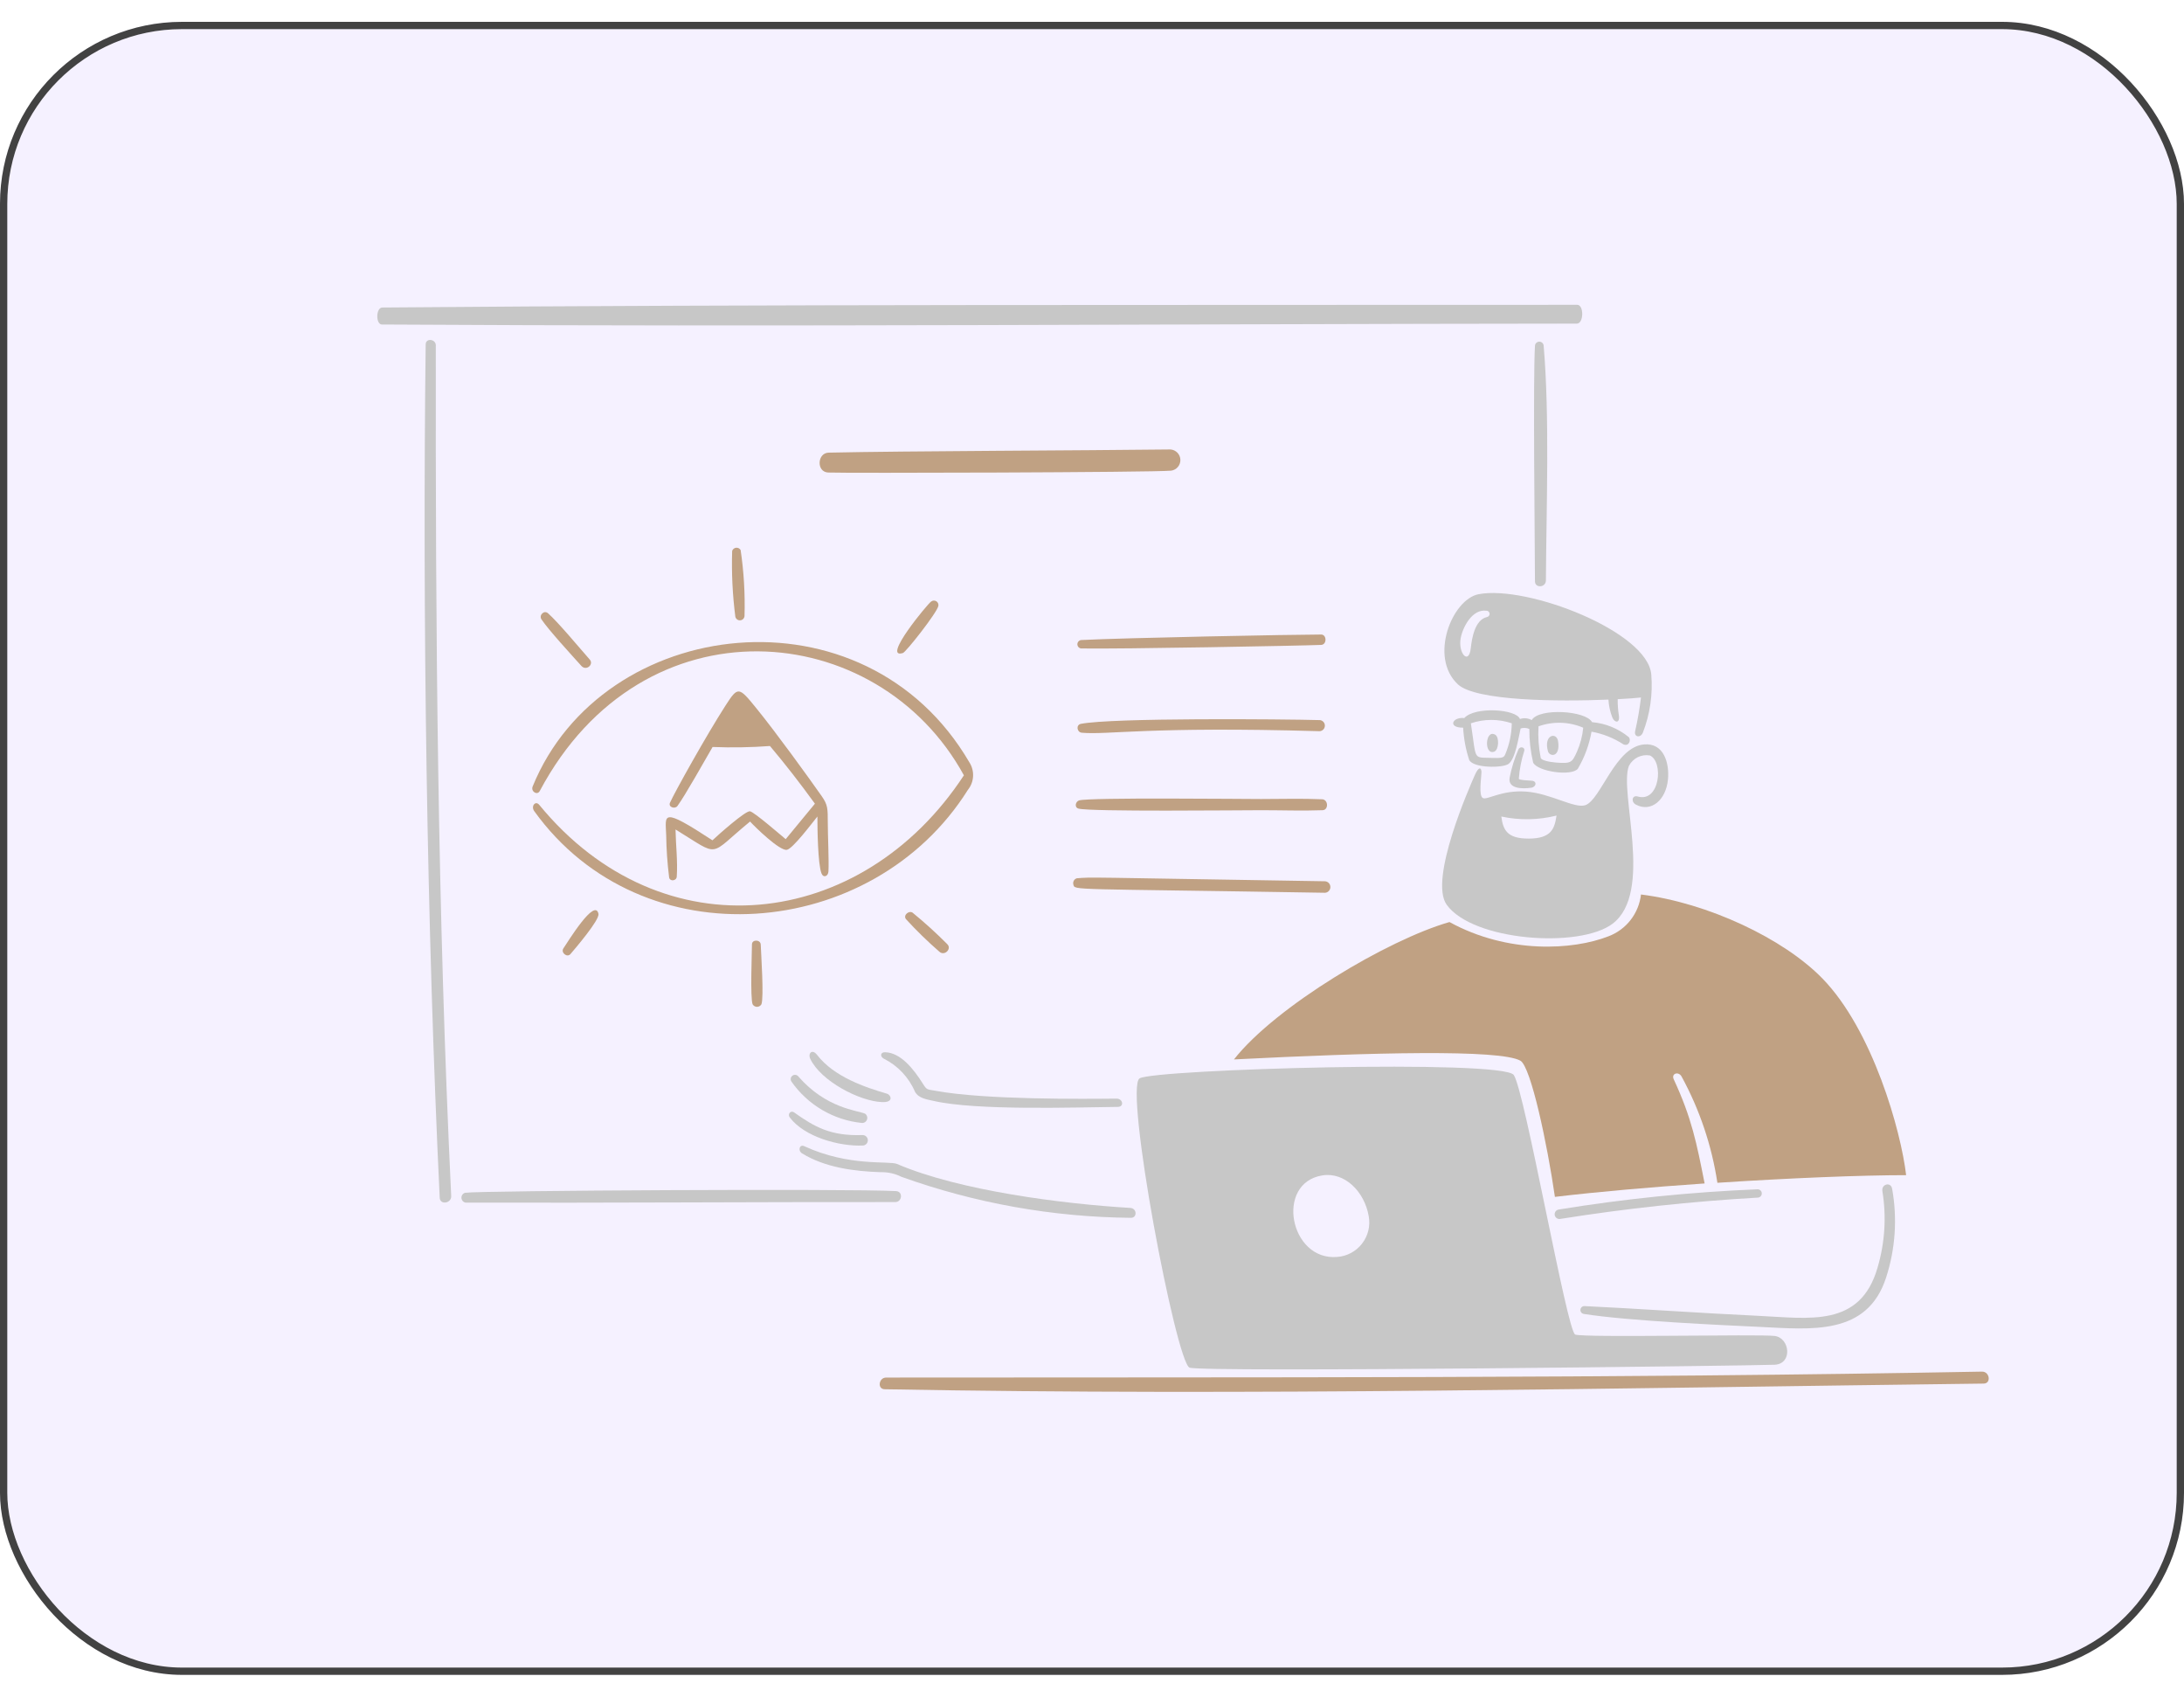 <svg width="300" height="233" viewBox="0 0 300 233" fill="none" xmlns="http://www.w3.org/2000/svg">
<g filter="url(#filter0_b_552_2789)">
<rect y="3" width="300" height="227" rx="25" fill="#9772FF" fill-opacity="0.1"/>
<rect x="0.5" y="3.5" width="299" height="226" rx="24.5" stroke="#424242"/>
<path d="M169.5 145.486C188.563 144.519 206.027 144.081 208.843 145.659C210.294 146.475 212.55 157.193 213.587 164.361C219.442 163.662 226.801 163.019 234.152 162.518C233.06 157.003 232.387 153.548 229.91 148.219C229.535 147.412 230.562 147.085 230.981 147.823C233.462 152.366 235.129 157.309 235.905 162.427C245.858 161.774 255.677 161.379 261.832 161.379C261.133 155.356 257.262 141.476 250.322 134.359C244.972 128.873 234.594 123.99 225.41 122.835C225.266 124.108 224.775 125.317 223.99 126.329C223.205 127.341 222.157 128.117 220.959 128.572C216.052 130.5 207.096 131.007 199.106 126.619C190.677 129.023 175.231 138.196 169.5 145.486Z" fill="#C0A183"/>
<path d="M272.251 188.357C221.989 189.302 171.955 189.116 121.72 189.173C120.704 189.173 120.475 190.761 121.526 190.779C171.647 191.705 222.367 190.615 272.481 190.001C273.551 189.992 273.316 188.337 272.251 188.357Z" fill="#C0A183"/>
<path d="M148.497 89.049C153.656 89.146 178.803 88.677 181.477 88.562C182.283 88.527 182.262 87.136 181.477 87.136C177.887 87.136 154.273 87.591 148.497 87.894C148.357 87.913 148.229 87.982 148.136 88.088C148.043 88.195 147.992 88.331 147.992 88.472C147.992 88.613 148.043 88.749 148.136 88.855C148.229 88.961 148.357 89.03 148.497 89.049Z" fill="#C0A183"/>
<path d="M127.901 82.608C127.525 82.804 121.038 90.603 124.027 89.675C124.451 89.543 128.687 84.176 128.895 83.214C128.921 83.089 128.907 82.96 128.855 82.844C128.804 82.727 128.719 82.629 128.61 82.563C128.502 82.497 128.375 82.466 128.248 82.474C128.121 82.482 128 82.529 127.901 82.608Z" fill="#C0A183"/>
<path d="M113.763 64.89C115.85 64.988 158.336 64.882 160.869 64.633C161.229 64.585 161.558 64.406 161.793 64.129C162.028 63.853 162.151 63.499 162.14 63.136C162.129 62.773 161.984 62.428 161.732 62.166C161.481 61.905 161.141 61.746 160.779 61.721C148.956 61.867 124.377 61.928 113.83 62.158C112.248 62.195 112.115 64.816 113.763 64.89Z" fill="#C0A183"/>
<path d="M173.235 109.725C170.501 109.725 149.712 109.492 148.239 109.912C147.738 110.057 147.54 110.868 148.141 111.039C149.712 111.49 170.393 111.261 173.248 111.261C176.104 111.261 178.875 111.364 181.671 111.261C182.526 111.23 182.463 109.797 181.615 109.76C178.833 109.636 176.023 109.725 173.235 109.725Z" fill="#C0A183"/>
<path d="M147.912 120.611C147.736 120.663 147.587 120.783 147.498 120.945C147.41 121.106 147.388 121.296 147.439 121.473C147.679 122.288 146.601 122.009 182.033 122.599C182.228 122.58 182.409 122.488 182.541 122.342C182.673 122.196 182.746 122.007 182.746 121.81C182.746 121.614 182.673 121.424 182.541 121.278C182.409 121.133 182.228 121.041 182.033 121.021C148.042 120.472 150.152 120.437 147.912 120.611Z" fill="#C0A183"/>
<path d="M181.274 100.411C181.464 100.399 181.642 100.316 181.774 100.179C181.906 100.042 181.982 99.862 181.988 99.672C181.994 99.482 181.929 99.296 181.806 99.152C181.683 99.007 181.511 98.913 181.322 98.889C176.266 98.749 152.738 98.553 148.469 99.403C147.77 99.542 147.926 100.56 148.594 100.62C152.204 100.945 157.724 99.732 181.274 100.411Z" fill="#C0A183"/>
<path d="M212.349 79.715C212.412 69.679 212.878 57.16 212.036 47.423C212.012 47.277 211.936 47.145 211.821 47.051C211.706 46.958 211.56 46.911 211.412 46.919C211.265 46.927 211.125 46.989 211.02 47.094C210.916 47.199 210.854 47.338 210.846 47.486C210.572 52.158 210.83 73.864 210.846 79.827C210.848 80.806 212.343 80.696 212.349 79.715Z" fill="#C7C7C7"/>
<path d="M124.433 126.207C125.877 127.789 127.412 129.284 129.03 130.687C129.729 131.345 130.806 130.295 130.102 129.638C128.594 128.121 127.008 126.682 125.351 125.328C124.847 125.005 124.044 125.665 124.433 126.207Z" fill="#C0A183"/>
<path d="M59.864 47.425C59.864 46.548 58.484 46.389 58.473 47.286C58.014 84.398 58.627 127.565 60.4 164.485C60.449 165.508 62.031 165.257 61.978 164.241C60.105 125.187 59.81 86.511 59.864 47.425Z" fill="#C7C7C7"/>
<path d="M77.389 130.235C76.997 130.817 77.905 131.558 78.362 131.014C78.953 130.315 82.378 126.346 82.207 125.492C81.735 123.23 78.057 129.246 77.389 130.235Z" fill="#C0A183"/>
<path d="M103.019 111.409C102.422 111.299 98.631 114.663 97.865 115.394C90.709 110.714 91.421 111.866 91.509 114.695C91.536 116.629 91.671 118.561 91.912 120.481C92 121.088 92.922 120.982 92.961 120.391C93.106 118.228 92.828 116.072 92.793 113.909C99.094 117.754 97.147 117.637 103.031 112.817C103.73 113.589 107.058 116.828 108.066 116.705C108.882 116.604 111.628 112.914 112.281 112.128C112.281 113.797 112.335 118.562 112.83 119.911C113.086 120.61 113.762 120.363 113.797 119.668C113.883 118.186 113.704 114.674 113.707 112.963C113.707 111.015 113.701 110.517 112.886 109.352C111.115 106.821 106.63 100.622 103.893 97.258C101.483 94.293 101.377 94.229 99.685 96.848C97.079 100.889 92.704 108.731 92.036 110.222C91.753 110.85 92.721 111.146 93.058 110.681C94.178 109.133 96.716 104.581 97.884 102.579C100.511 102.683 103.142 102.639 105.764 102.446C107.928 105.009 109.972 107.656 111.939 110.368L107.926 115.236C107.38 114.803 103.624 111.521 103.019 111.409Z" fill="#C0A183"/>
<path d="M123.089 163.567C116.83 163.218 65.858 163.492 63.869 163.8C63.722 163.848 63.595 163.943 63.507 164.07C63.42 164.197 63.377 164.35 63.386 164.505C63.395 164.659 63.454 164.806 63.555 164.923C63.656 165.04 63.793 165.12 63.945 165.15C83.217 165.205 103.671 165.053 122.978 165.074C123.917 165.074 124.077 163.625 123.089 163.567Z" fill="#C7C7C7"/>
<path d="M79.846 91.433C80.535 92.204 81.593 91.239 81.02 90.585C79.629 89.007 76.649 85.422 75.275 84.215C74.731 83.736 73.994 84.485 74.378 85.056C75.366 86.53 78.484 89.914 79.846 91.433Z" fill="#C0A183"/>
<path d="M102.27 84.579C102.358 81.555 102.179 78.53 101.736 75.537C101.674 75.43 101.583 75.342 101.473 75.285C101.363 75.229 101.239 75.205 101.115 75.217C100.992 75.23 100.875 75.277 100.778 75.355C100.682 75.432 100.61 75.536 100.571 75.654C100.476 78.674 100.623 81.697 101.009 84.694C101.044 84.845 101.132 84.977 101.257 85.067C101.382 85.158 101.536 85.2 101.69 85.186C101.843 85.172 101.987 85.103 102.094 84.991C102.2 84.879 102.263 84.733 102.27 84.579Z" fill="#C0A183"/>
<path d="M103.291 129.685C103.291 130.652 103.034 137.071 103.381 137.914C103.442 138.02 103.53 138.108 103.637 138.169C103.743 138.231 103.863 138.263 103.986 138.263C104.109 138.263 104.229 138.231 104.335 138.169C104.442 138.108 104.53 138.02 104.591 137.914C104.954 136.989 104.542 130.959 104.495 129.685C104.432 129.004 103.291 128.99 103.291 129.685Z" fill="#C0A183"/>
<path d="M74.141 108.626C88.29 82.016 120.542 84.812 132.403 106.47C118.39 127.855 90.938 131.093 74.077 110.531C73.551 109.89 72.9 110.709 73.378 111.38C88.202 132 119.875 129.309 132.953 108.467C133.379 107.938 133.628 107.287 133.664 106.609C133.7 105.93 133.522 105.257 133.155 104.685C118.773 80.054 82.753 84.485 73.168 107.996C72.882 108.695 73.8 109.269 74.141 108.626Z" fill="#C0A183"/>
<path fill-rule="evenodd" clip-rule="evenodd" d="M203.105 81.599C199.461 82.298 196.247 90.258 200.267 93.985C202.729 96.267 214.066 96.364 220.938 96.072C220.987 96.913 221.168 97.741 221.473 98.526C221.747 99.225 222.567 99.447 222.363 98.186C222.251 97.468 222.2 96.742 222.21 96.016C223.601 95.947 224.7 95.863 225.409 95.783C225.224 97.335 224.957 98.876 224.61 100.401C224.418 101.236 225.356 101.392 225.674 100.595C226.649 98.075 227.044 95.367 226.828 92.673C226.414 86.735 209.762 80.32 203.105 81.599ZM204.253 84.735C202.577 85.118 202.18 87.665 202.028 89.027C201.766 91.357 200.28 89.726 200.637 87.677C200.909 86.132 202.229 83.615 204.155 83.866C204.267 83.86 204.376 83.897 204.462 83.969C204.547 84.041 204.601 84.143 204.614 84.254C204.626 84.365 204.596 84.477 204.529 84.566C204.462 84.656 204.363 84.716 204.253 84.735Z" fill="#C7C7C7"/>
<path fill-rule="evenodd" clip-rule="evenodd" d="M216.732 105.574C217.66 104.001 218.299 102.274 218.617 100.476C220.182 100.759 221.674 101.354 223.005 102.223C223.798 102.565 224.098 101.524 223.704 101.202C222.275 100.036 220.527 99.329 218.689 99.171C217.841 97.564 211.394 97.191 210.399 98.886C210.155 98.749 209.886 98.665 209.608 98.64C209.33 98.615 209.049 98.649 208.785 98.74C208.279 97.349 202.561 97.001 201.136 98.607C199.495 98.427 198.813 99.942 200.982 99.928C201.063 101.434 201.341 102.922 201.811 104.355C202.372 105.504 206.41 105.487 207.214 104.905C208.17 104.214 208.605 101.198 208.876 100.037C209.27 99.913 209.696 99.938 210.073 100.107C210.064 101.664 210.241 103.216 210.601 104.732C211.218 105.96 215.836 106.632 216.732 105.574ZM206.772 103.57C206.582 104.028 206.411 104.137 204.88 104.077C202.294 103.976 202.836 104.536 202.044 99.327C203.865 98.709 205.841 98.709 207.662 99.327C207.637 100.785 207.335 102.225 206.772 103.57ZM211.641 104.098C211.352 102.666 211.249 101.203 211.334 99.744C213.332 99.031 215.526 99.098 217.476 99.932C217.367 101.077 217.073 102.198 216.606 103.25C215.944 104.698 215.835 104.888 213.748 104.718C212.746 104.636 211.782 104.414 211.641 104.099V104.098Z" fill="#C7C7C7"/>
<path fill-rule="evenodd" clip-rule="evenodd" d="M212.629 103.166C212.847 103.951 214.377 104.043 214.02 101.775C213.816 100.484 211.996 100.89 212.629 103.166Z" fill="#C7C7C7"/>
<path fill-rule="evenodd" clip-rule="evenodd" d="M225.84 102.227C221.848 102.561 219.878 109.872 217.758 110.573C216.276 111.063 212.952 108.931 209.594 108.702C206.235 108.472 204.322 109.891 203.695 109.592C203.069 109.292 203.501 106.671 203.501 106.059C203.501 105.448 203.168 105.113 202.576 106.462C201.984 107.812 196.213 120.762 198.723 124.246C202.311 129.225 216.954 130.28 221.5 126.855C227.199 122.56 222.349 108.769 223.753 105.176C224.017 104.663 224.438 104.247 224.955 103.989C225.471 103.731 226.057 103.645 226.626 103.743C228.546 104.575 228.018 110.267 224.95 109.376C224.178 109.154 224.004 110.123 224.717 110.497C226.801 111.593 228.847 109.884 229.119 107.019C229.323 104.85 228.587 101.997 225.84 102.227ZM209.948 115.158C207.055 115.158 206.47 114.01 206.227 112.129C208.731 112.667 211.325 112.622 213.809 111.997C213.544 113.717 213.177 115.163 209.948 115.163V115.158Z" fill="#C7C7C7"/>
<path fill-rule="evenodd" clip-rule="evenodd" d="M208.565 102.937C208.03 104.171 207.629 105.46 207.369 106.781C207.081 108.348 209.165 108.353 210.34 108.172C211.039 108.065 211.167 107.268 210.401 107.212C209.839 107.17 208.733 107.142 208.628 106.948C208.724 105.648 208.974 104.364 209.373 103.123C209.534 102.61 208.787 102.41 208.565 102.937Z" fill="#C7C7C7"/>
<path fill-rule="evenodd" clip-rule="evenodd" d="M205.255 103.218C205.903 102.971 205.954 101.227 205.4 100.902C204.004 100.073 203.809 103.763 205.255 103.218Z" fill="#C7C7C7"/>
<path fill-rule="evenodd" clip-rule="evenodd" d="M216.654 41.859C162.775 41.901 105.578 41.776 52.519 42.229C51.615 42.236 51.594 44.559 52.463 44.564C106.176 44.901 162.747 44.482 216.598 44.44C217.565 44.439 217.586 41.859 216.654 41.859Z" fill="#C7C7C7"/>
<path fill-rule="evenodd" clip-rule="evenodd" d="M155.271 165.878C146.067 165.331 131.811 163.53 123.223 159.843C122.119 159.367 116.663 160.258 110.469 157.396C109.821 157.098 109.563 158.01 110.169 158.384C113.334 160.334 117.333 160.854 120.984 160.971C121.965 160.946 122.938 161.163 123.815 161.604C133.934 165.233 144.591 167.137 155.341 167.237C156.224 167.25 156.196 165.934 155.271 165.878Z" fill="#C7C7C7"/>
<path fill-rule="evenodd" clip-rule="evenodd" d="M259.906 163.235C259.727 162.254 258.405 162.6 258.57 163.576C259.139 167.076 258.913 170.659 257.909 174.061C255.532 182.347 248.535 181.018 241.531 180.695C234.18 180.357 224.056 179.653 217.704 179.36C217.564 179.341 217.422 179.378 217.308 179.463C217.195 179.547 217.119 179.673 217.097 179.813C217.074 179.952 217.107 180.095 217.189 180.211C217.27 180.327 217.394 180.406 217.533 180.432C223.643 181.402 236.696 181.977 241.781 182.218C248.736 182.549 256.495 183.476 259.085 175.424C260.359 171.491 260.641 167.304 259.906 163.235Z" fill="#C7C7C7"/>
<path fill-rule="evenodd" clip-rule="evenodd" d="M214.318 167.388C223.319 165.957 232.386 164.98 241.485 164.46C241.632 164.447 241.768 164.377 241.865 164.266C241.962 164.155 242.012 164.01 242.004 163.863C241.997 163.715 241.933 163.576 241.826 163.475C241.719 163.373 241.576 163.317 241.429 163.319C232.268 163.695 223.137 164.624 214.088 166.101C213.918 166.132 213.766 166.229 213.667 166.372C213.569 166.514 213.53 166.69 213.561 166.861C213.592 167.032 213.69 167.183 213.832 167.282C213.975 167.381 214.151 167.419 214.321 167.388H214.318Z" fill="#C7C7C7"/>
<path fill-rule="evenodd" clip-rule="evenodd" d="M118.494 157.312C118.59 157.311 118.686 157.291 118.775 157.252C118.864 157.214 118.944 157.158 119.011 157.087C119.078 157.017 119.13 156.934 119.164 156.843C119.198 156.753 119.213 156.656 119.209 156.559C119.205 156.462 119.181 156.367 119.139 156.28C119.097 156.192 119.038 156.114 118.966 156.05C118.893 155.986 118.808 155.937 118.716 155.906C118.624 155.876 118.527 155.864 118.431 155.872C114.106 156.01 111.924 154.782 109.07 152.755C108.618 152.435 108.138 153 108.487 153.454C110.519 156.14 115.259 157.437 118.494 157.312Z" fill="#C7C7C7"/>
<path fill-rule="evenodd" clip-rule="evenodd" d="M125.688 149.936C126.214 150.849 127.319 150.973 128.302 151.195C134.109 152.515 147.399 152.075 153.563 152.003C154.439 151.992 154.262 150.86 153.361 150.868C148.861 150.913 135.278 151.041 128.538 149.797C127.294 149.564 127.358 149.748 126.723 148.749C125.523 146.854 123.734 144.537 121.564 144.499C120.916 144.487 120.865 145.112 121.417 145.389C123.334 146.351 124.848 147.962 125.688 149.936Z" fill="#C7C7C7"/>
<path fill-rule="evenodd" clip-rule="evenodd" d="M121.845 150.196C118.836 149.312 114.585 147.896 112.247 144.875C111.548 143.969 110.954 144.673 111.301 145.404C112.758 148.47 118.089 151.229 121.149 151.345C122.842 151.416 122.371 150.349 121.845 150.196Z" fill="#C7C7C7"/>
<path fill-rule="evenodd" clip-rule="evenodd" d="M109.66 147.817C109.564 147.7 109.427 147.625 109.277 147.606C109.127 147.587 108.975 147.626 108.853 147.716C108.731 147.805 108.648 147.938 108.621 148.087C108.594 148.236 108.625 148.389 108.707 148.516C109.818 150.109 111.26 151.443 112.935 152.426C114.609 153.41 116.477 154.019 118.41 154.212C118.562 154.217 118.712 154.173 118.836 154.085C118.961 153.997 119.053 153.871 119.1 153.726C119.146 153.581 119.144 153.425 119.093 153.281C119.043 153.138 118.947 153.014 118.82 152.93C117.798 152.49 113.455 152.207 109.66 147.817Z" fill="#C7C7C7"/>
<path fill-rule="evenodd" clip-rule="evenodd" d="M243.777 183.46C241.691 183.189 217.488 183.725 216.367 183.266C215.246 182.807 209.449 149.792 207.935 147.622C206.42 145.453 158.715 146.829 156.546 148.081C154.376 149.334 161.54 187.045 163.396 187.808C165.051 188.487 241.29 187.543 243.781 187.412C246.272 187.28 245.864 183.732 243.777 183.46ZM183.673 172.61C177.164 173.152 175.124 162.475 181.628 161.414C184.715 160.909 187.436 163.647 188.012 167.018C188.132 167.676 188.112 168.351 187.954 168.999C187.795 169.648 187.501 170.256 187.092 170.784C186.682 171.312 186.166 171.747 185.577 172.062C184.988 172.377 184.339 172.563 183.673 172.61Z" fill="#C7C7C7"/>
</g>
<defs>
<filter id="filter0_b_552_2789" x="-20" y="-20" width="340" height="273" filterUnits="userSpaceOnUse" color-interpolation-filters="sRGB">
<feFlood flood-opacity="0" result="BackgroundImageFix"/>
<feGaussianBlur in="BackgroundImageFix" stdDeviation="10"/>
<feComposite in2="SourceAlpha" operator="in" result="effect1_backgroundBlur_552_2789"/>
<feBlend mode="normal" in="SourceGraphic" in2="effect1_backgroundBlur_552_2789" result="shape"/>
</filter>
</defs>
</svg>
